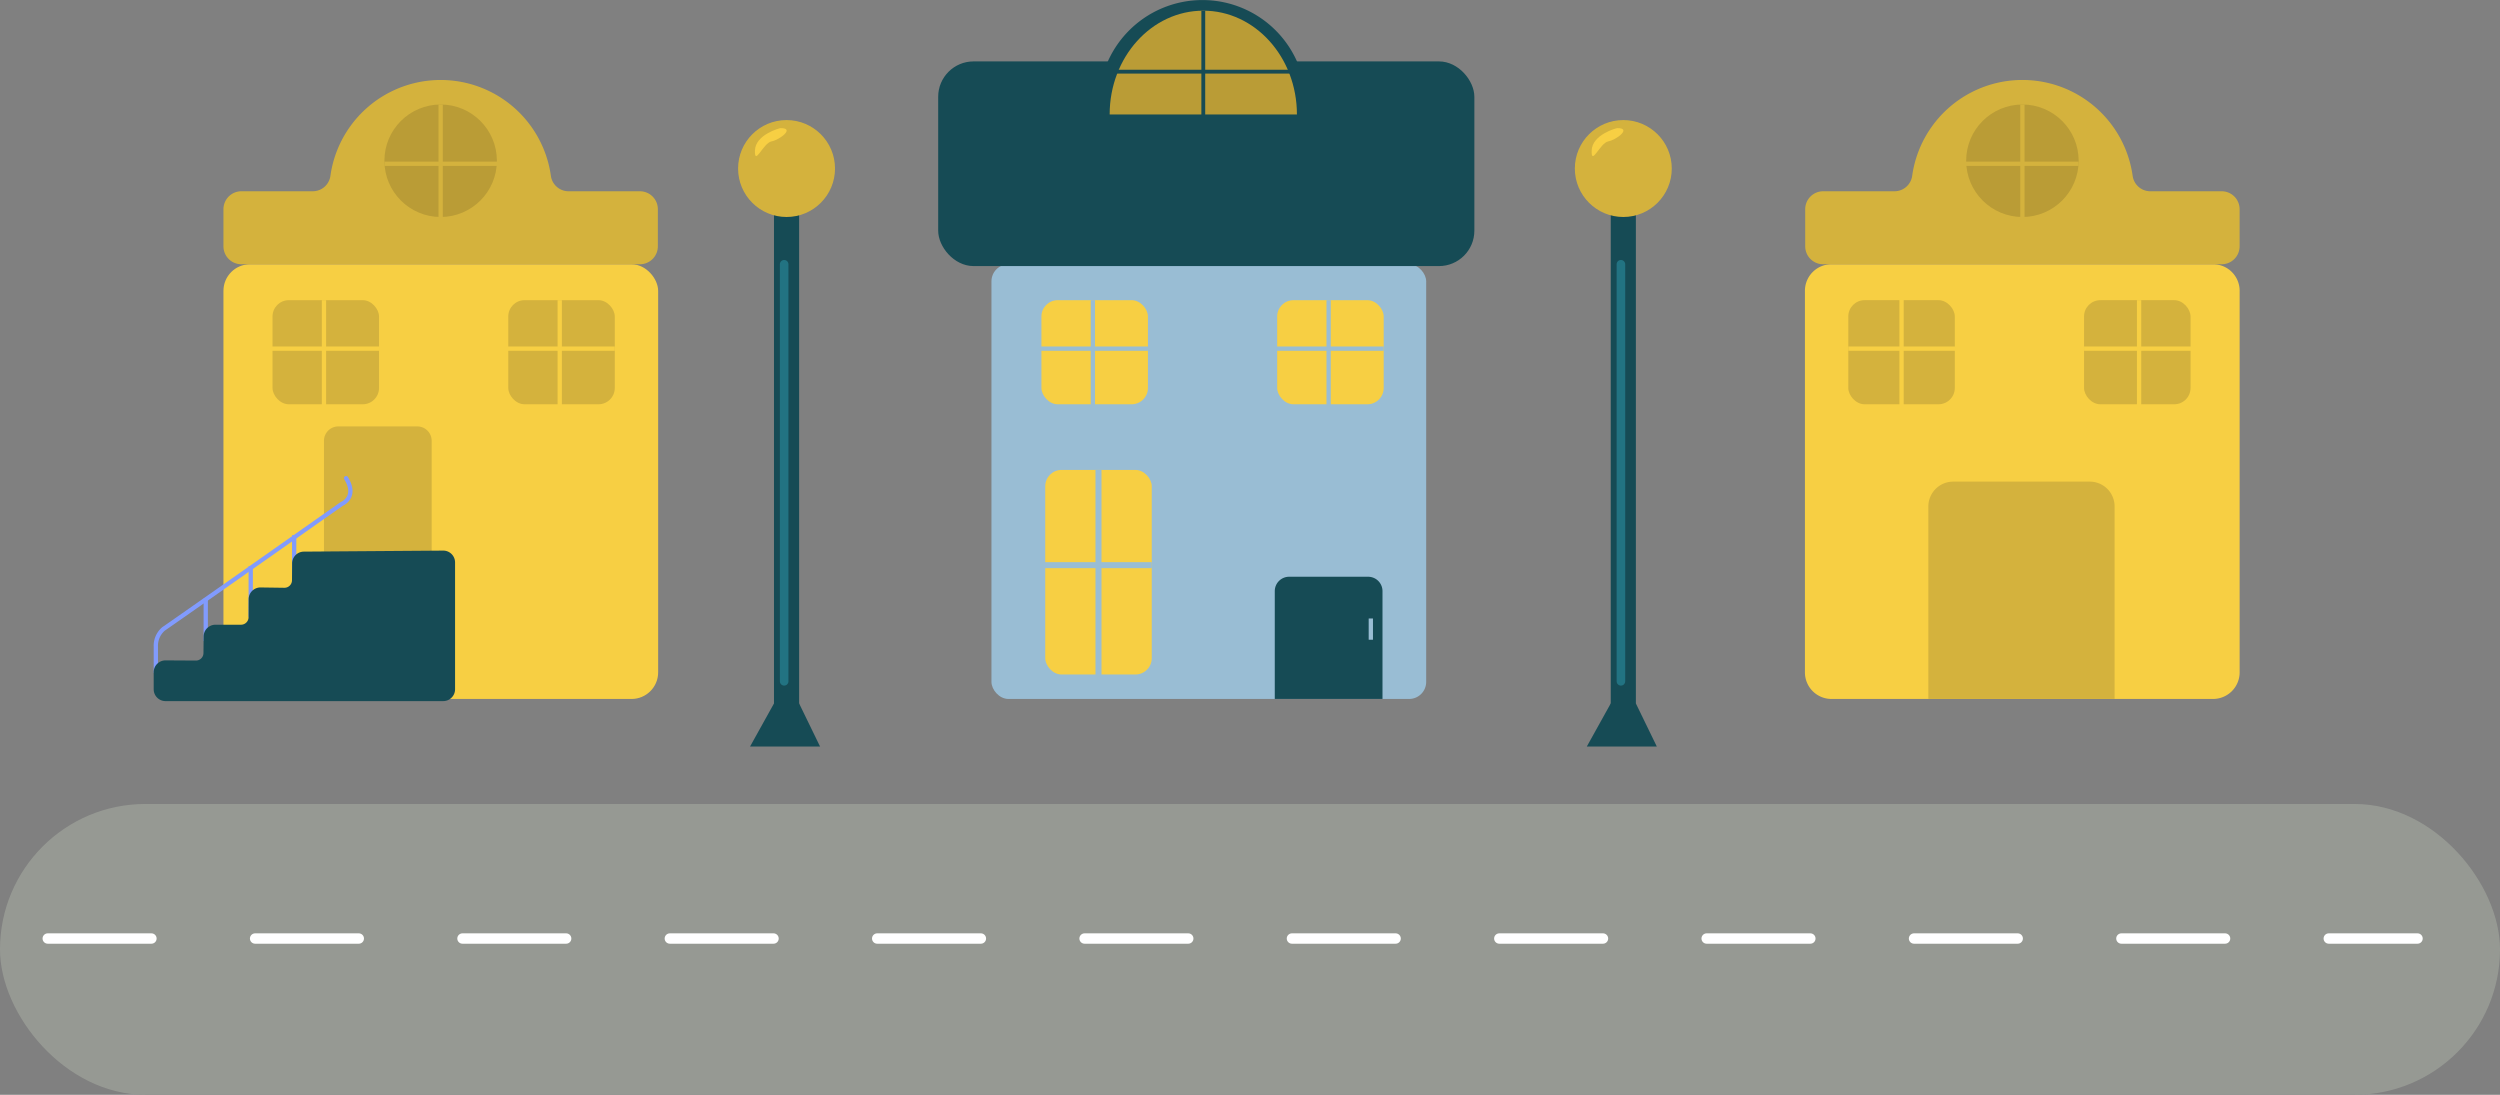 <svg xmlns="http://www.w3.org/2000/svg" width="374.098" height="163.822" viewBox="0 0 374.098 163.822"><rect x="0" y="0" width="374.098" height="163.822" fill="#808080" stroke="none"/><defs><style>.a{fill:#f7cf43;}.b{fill:#99bdd4;}.c{fill:#d4b23d;}.d{fill:#ba9c36;}.e,.f,.g,.h,.j,.k,.m,.o{fill:none;}.e{stroke:#d4b23d;}.e,.f,.g,.h,.j,.k,.m,.n,.o,.p,.q,.r{stroke-miterlimit:10;}.e,.f,.g,.j,.k,.n{stroke-width:0.642px;}.f{stroke:#f7cf43;}.g,.h{stroke:#99bdd4;}.h{stroke-width:0.899px;}.i,.n,.p,.q,.r{fill:#164b55;}.j,.k{stroke:#819bfd;}.j,.m,.o{stroke-linecap:round;}.l{fill:#969993;}.m{stroke:#fff;stroke-width:1.552px;stroke-dasharray:15.515;}.n,.p,.q,.r{stroke:#164b55;}.o{stroke:#227382;stroke-width:1.283px;}.p{stroke-width:0.546px;}.q{stroke-width:0.567px;}.r{stroke-width:0.575px;}</style></defs><g transform="translate(-347.106 -237.119)"><rect class="a" width="65.048" height="65.048" rx="3.977" transform="translate(380.543 276.663)"/><rect class="b" width="65.054" height="65.047" rx="2.554" transform="translate(495.466 276.664)"/><path class="c" d="M442.861,265.74H432.174a2.672,2.672,0,0,1-2.636-2.327,16.657,16.657,0,0,0-32.986,0,2.672,2.672,0,0,1-2.636,2.327H383.229a2.687,2.687,0,0,0-2.686,2.686v5.551a2.686,2.686,0,0,0,2.686,2.686h59.632a2.686,2.686,0,0,0,2.686-2.686v-5.551A2.687,2.687,0,0,0,442.861,265.74Z"/><circle class="d" cx="8.416" cy="8.416" r="8.416" transform="translate(404.628 252.757)"/><line class="e" x2="17.089" transform="translate(404.641 261.626)"/><line class="e" y2="17.202" transform="translate(413.045 252.757)"/><rect class="c" width="15.938" height="15.579" rx="2.442" transform="translate(387.885 282.036)"/><line class="f" y2="17.102" transform="translate(395.585 282.036)"/><line class="f" x1="17.616" transform="translate(386.206 289.288)"/><rect class="a" width="15.938" height="15.579" rx="2.442" transform="translate(502.945 282.036)"/><line class="g" y2="17.102" transform="translate(510.645 282.036)"/><line class="g" x1="17.616" transform="translate(501.266 289.288)"/><rect class="a" width="15.938" height="30.612" rx="2.442" transform="translate(503.515 307.437)"/><line class="h" y2="33.603" transform="translate(511.484 307.437)"/><line class="h" x1="17.616" transform="translate(501.837 321.688)"/><rect class="c" width="15.938" height="15.579" rx="2.442" transform="translate(423.163 282.036)"/><line class="f" y2="16.206" transform="translate(430.863 282.036)"/><line class="f" x1="16.743" transform="translate(422.357 289.288)"/><rect class="a" width="15.938" height="15.579" rx="2.442" transform="translate(538.222 282.036)"/><line class="g" y2="16.206" transform="translate(545.922 282.036)"/><line class="g" x1="16.743" transform="translate(537.416 289.288)"/><path class="c" d="M411.7,319.831V303.077a2.149,2.149,0,0,0-2.149-2.149H397.734a2.149,2.149,0,0,0-2.149,2.149v17.1Z"/><path class="i" d="M553.981,325.573v16.138H537.862V325.573a2.15,2.15,0,0,1,2.149-2.15h11.82A2.151,2.151,0,0,1,553.981,325.573Z"/><path class="j" d="M370.425,337.709v-3.832a3.321,3.321,0,0,1,1.142-2.641c1.209-.806,26.682-18.713,26.682-18.713s2.4-.963.649-3.85"/><line class="k" y1="6.379" transform="translate(377.892 326.67)"/><line class="k" y1="7.633" transform="translate(384.623 321.845)"/><line class="k" y1="6.312" transform="translate(391.124 317.201)"/><rect class="l" width="374.098" height="43.515" rx="21.757" transform="translate(347.106 357.426)"/><line class="m" x2="354.613" transform="translate(354.25 377.559)"/><path class="n" d="M391.121,323.957l.021-2.533a1.45,1.45,0,0,1,1.439-1.439l20.838-.154a1.45,1.45,0,0,1,1.461,1.451v18.979a1.451,1.451,0,0,1-1.45,1.451H371.876a1.451,1.451,0,0,1-1.451-1.451v-2.552a1.451,1.451,0,0,1,1.46-1.45l4.528.027a1.451,1.451,0,0,0,1.46-1.435l.027-2.494a1.45,1.45,0,0,1,1.45-1.435h3.822a1.451,1.451,0,0,0,1.451-1.445l.011-2.687a1.45,1.45,0,0,1,1.471-1.444l3.545.049A1.451,1.451,0,0,0,391.121,323.957Z"/><path class="a" d="M682.244,280.64v57.09a3.978,3.978,0,0,1-3.98,3.98h-57.1a3.975,3.975,0,0,1-3.97-3.98V280.64a3.975,3.975,0,0,1,3.97-3.98h57.1A3.978,3.978,0,0,1,682.244,280.64Z"/><path class="c" d="M619.923,265.74H630.61a2.673,2.673,0,0,0,2.636-2.327,16.656,16.656,0,0,1,32.985,0,2.673,2.673,0,0,0,2.636,2.327h10.687a2.686,2.686,0,0,1,2.686,2.686v5.551a2.685,2.685,0,0,1-2.686,2.686H619.923a2.685,2.685,0,0,1-2.686-2.686v-5.551A2.686,2.686,0,0,1,619.923,265.74Z"/><circle class="d" cx="8.416" cy="8.416" r="8.416" transform="translate(641.322 252.757)"/><line class="e" x1="17.089" transform="translate(641.053 261.626)"/><line class="e" y2="17.202" transform="translate(649.738 252.757)"/><rect class="c" width="15.938" height="15.579" rx="2.442" transform="translate(674.898 297.615) rotate(-180)"/><line class="f" y2="17.102" transform="translate(667.198 282.036)"/><line class="f" x2="17.616" transform="translate(658.961 289.288)"/><rect class="c" width="15.938" height="15.579" rx="2.442" transform="translate(639.621 297.615) rotate(-180)"/><line class="f" x2="16.743" transform="translate(623.683 289.288)"/><path class="c" d="M663.533,312.9v28.81h-27.87V312.9a3.717,3.717,0,0,1,3.72-3.71h20.44A3.709,3.709,0,0,1,663.533,312.9Z"/><rect class="i" width="3.761" height="74.853" transform="translate(462.925 268.247)"/><circle class="c" cx="7.252" cy="7.252" r="7.252" transform="translate(457.553 255.085)"/><line class="o" y2="62.407" transform="translate(464.447 276.663)"/><path class="i" d="M462.925,342.383l-3.581,6.447h10.476l-3.134-6.447Z"/><path class="a" d="M463.9,256.294c-.15,0-3.76.974-3.827,3.357s1.242-1.141,2.484-1.376S466.114,256.26,463.9,256.294Z"/><rect class="i" width="3.761" height="74.853" transform="translate(588.136 268.247)"/><circle class="c" cx="7.252" cy="7.252" r="7.252" transform="translate(582.764 255.085)"/><line class="o" y2="62.407" transform="translate(589.659 276.663)"/><path class="i" d="M588.136,342.383l-3.581,6.447h10.476l-3.134-6.447Z"/><path class="a" d="M589.11,256.294c-.15,0-3.76.974-3.828,3.357s1.243-1.141,2.485-1.376S591.326,256.26,589.11,256.294Z"/><rect class="p" width="79.688" height="30.082" rx="5.023" transform="translate(487.768 246.581)"/><line class="g" y2="3.179" transform="translate(552.235 329.669)"/><line class="f" y2="17.812" transform="translate(631.652 281.326)"/><path class="q" d="M511.827,253.052a15.214,15.214,0,1,1,30.416,0"/><path class="d" d="M513.154,254.25c0-8.579,6.273-15.534,14.011-15.534s14.011,6.955,14.011,15.534"/><line class="r" x2="28.449" transform="translate(513.174 247.843)"/><line class="r" y2="16.369" transform="translate(527.165 238.716)"/></g></svg>